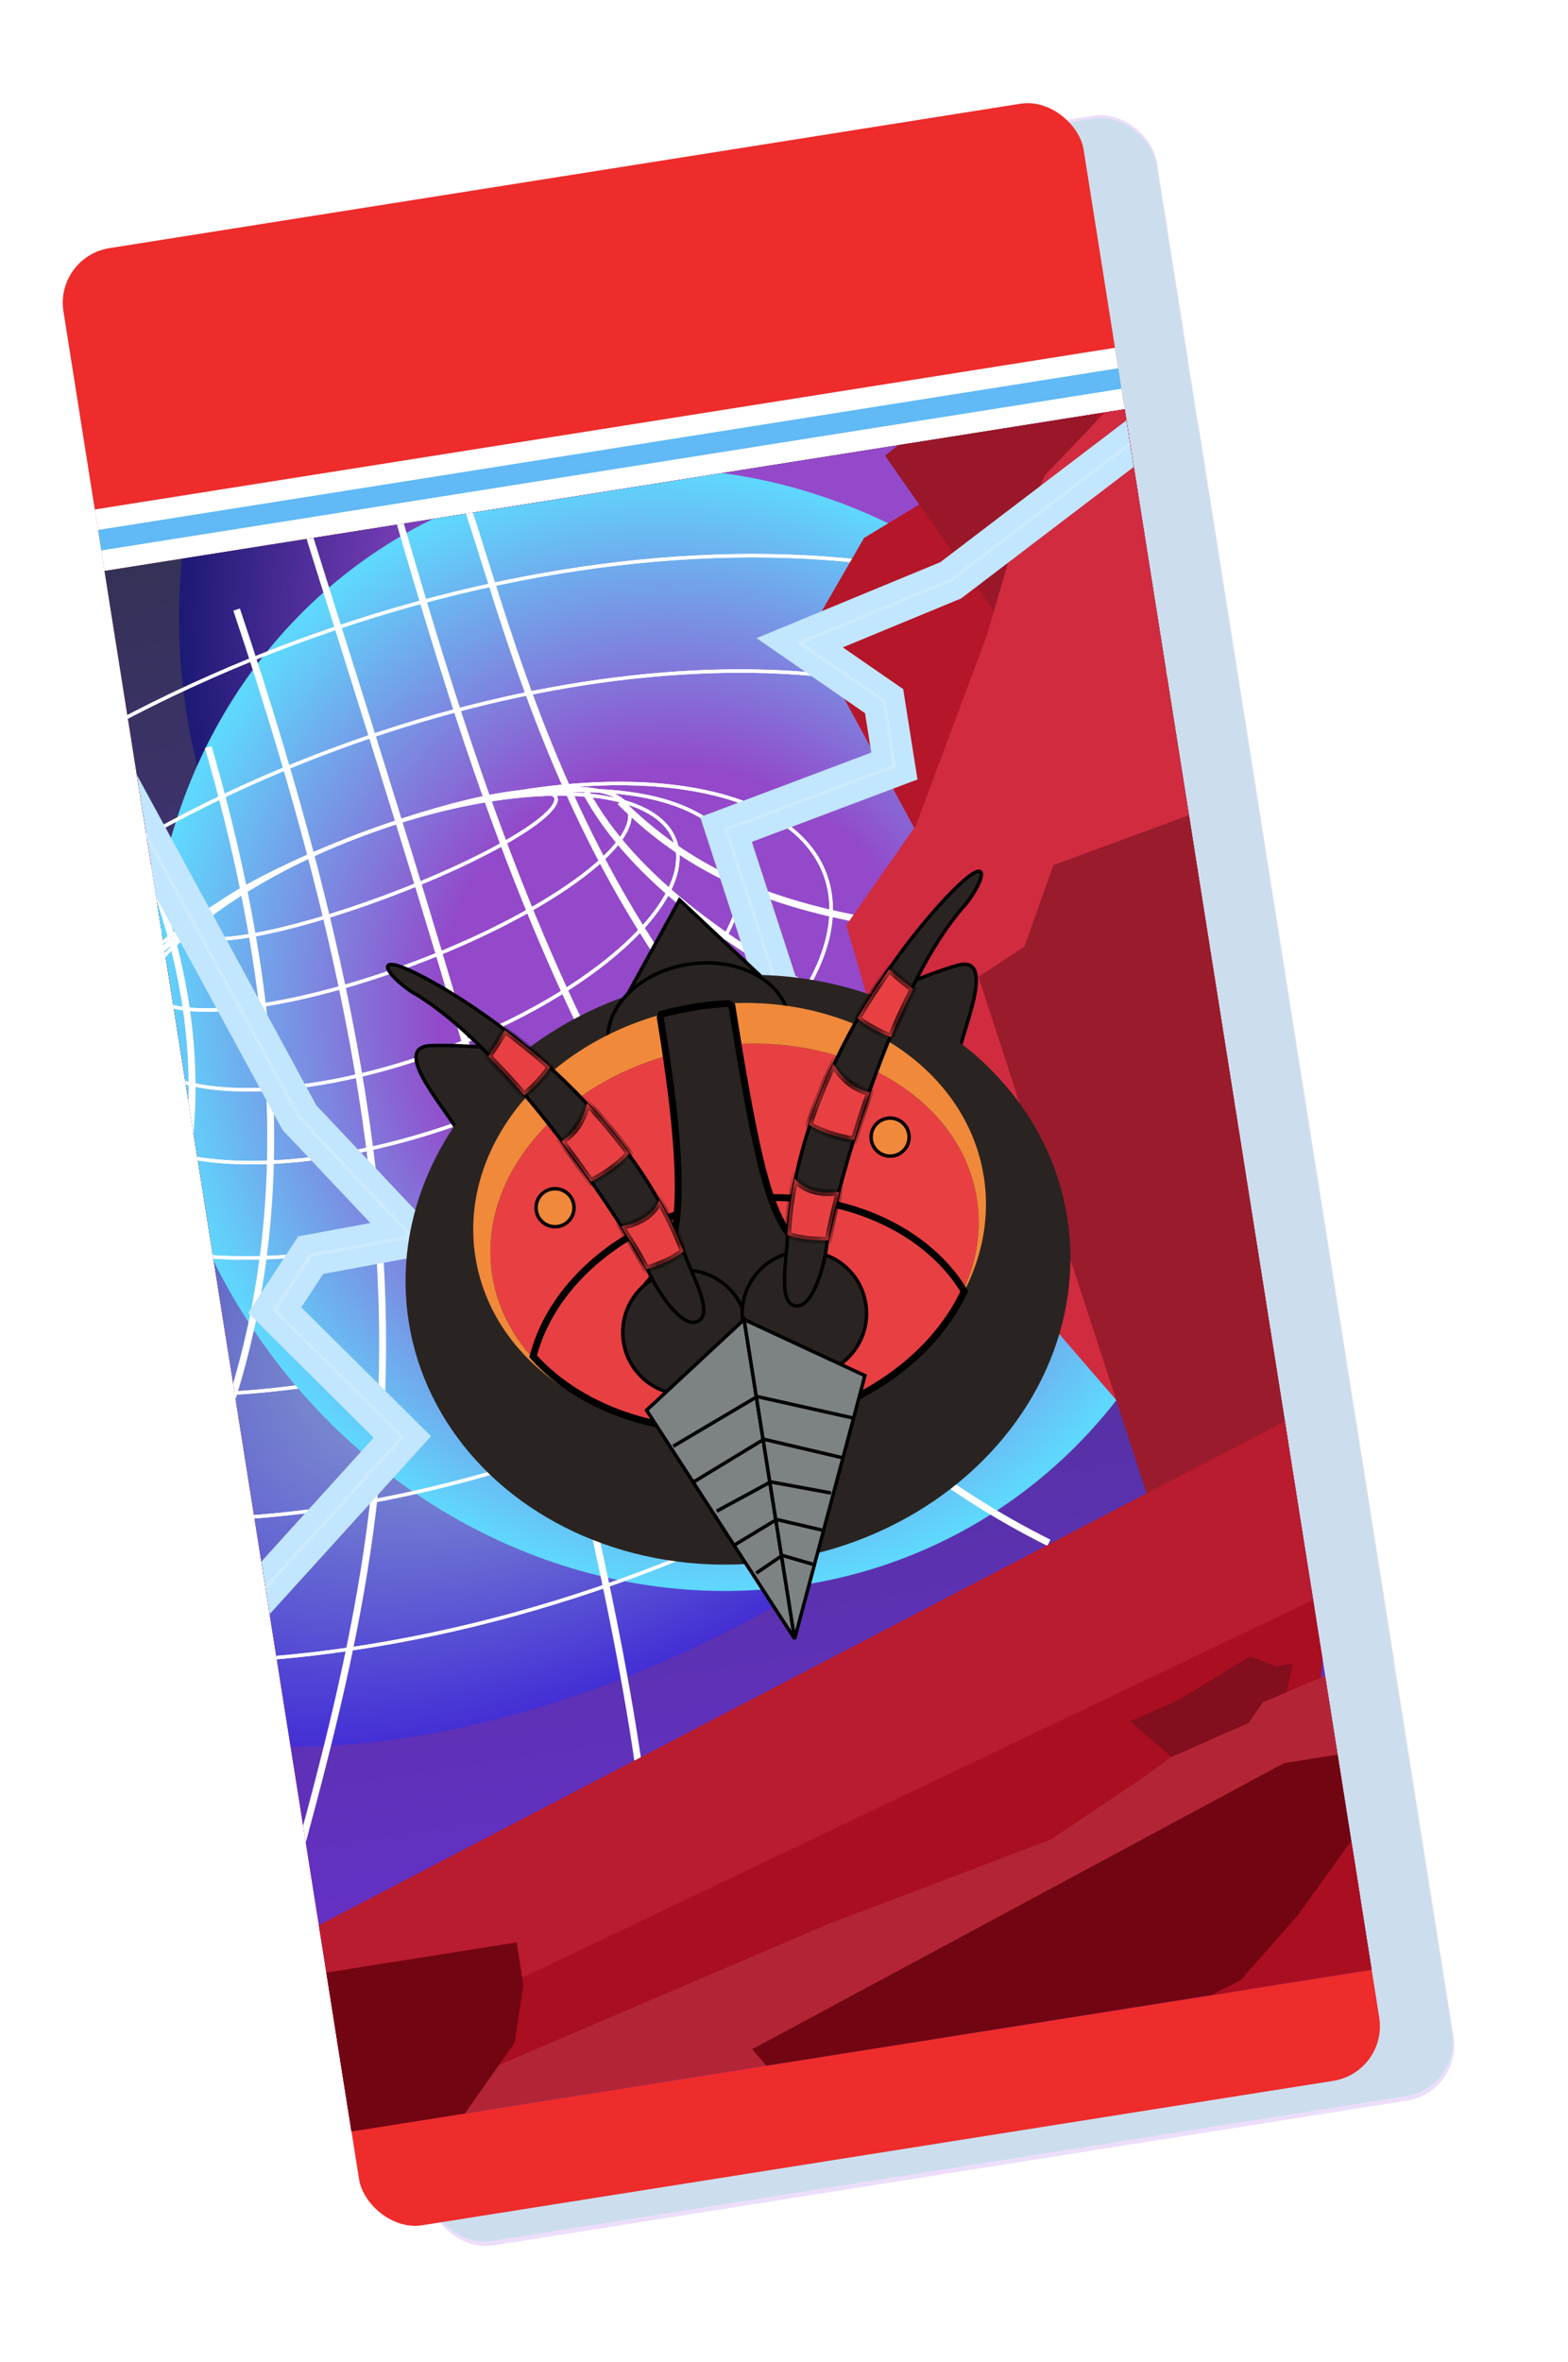 <svg width="99" height="149" viewBox="0 0 99 149" fill="none" xmlns="http://www.w3.org/2000/svg">
<g opacity="0.2" filter="url(#filter0_d_40001101_49759)">
<rect y="22.207" width="65.472" height="126.784" rx="3.504" transform="rotate(-9 0 22.207)" fill="#A158ED"/>
<rect x="2.534" y="38.211" width="65.472" height="3.941" transform="rotate(-9 2.534 38.211)" fill="white"/>
<rect x="2.74" y="39.51" width="65.472" height="1.314" transform="rotate(-9 2.74 39.51)" fill="#61B9F5"/>
<rect x="3.149" y="42.103" width="65.472" height="100.07" transform="rotate(-9 3.149 42.103)" fill="#4D6ECB"/>
<path d="M10.07 85.791L77.837 95.122L81.673 119.345L17.007 129.587L10.07 85.791Z" fill="#65612E"/>
<path d="M37.262 120.173C26.65 119.548 17.27 113.141 13.906 110.016L18.805 140.943L83.471 130.701L80.182 109.938C70.297 113.61 47.874 120.798 37.262 120.173Z" fill="#CDB389"/>
<path d="M35.219 96.797C33.553 95.221 34.431 91.826 34.518 89.689C34.744 87.246 34.08 86.927 33.73 84.717C33.38 82.508 29.62 78.432 26.901 76.456C24.181 74.48 23.323 72.634 24.739 70.853C26.156 69.071 33.74 74.948 36.3 76.808C38.859 78.667 40.313 78.012 42.943 76.746C45.574 75.48 43.463 69.303 43.091 66.955C42.719 64.607 41.977 62.602 44.281 61.954C46.585 61.306 47.874 66.764 49.766 71.56C51.658 76.357 53.709 78.58 55.055 79.924C56.4 81.268 56.066 82.737 55.965 83.885C55.864 85.034 56.49 87.2 56.985 88.537C57.48 89.874 58.069 90.913 58.906 92.621C59.743 94.329 60.411 94.081 61.415 95.055C62.418 96.028 62.041 97.221 61.874 97.955C61.707 98.689 61.192 99.903 60.792 100.957C60.393 102.012 59.812 102.811 59.689 103.822C59.566 104.832 58.338 106.018 57.233 106.193C56.129 106.368 54.951 106.979 53.542 107.91C52.132 108.841 48.722 106.975 48.242 106.626C47.762 106.277 41.232 100.8 39.952 99.87C38.672 98.94 36.884 98.374 35.219 96.797Z" fill="#F29600" stroke="black" stroke-width="0.438"/>
<path d="M44.849 101.768C43.392 101.667 42.213 100.523 39.703 99.369L39.737 99.585L44.958 103.857L47.23 105.604L48.893 107.003L50.919 107.901L53.168 108.099L54.596 107.319L56.241 106.504L58.045 105.997L59.314 104.909L59.774 103.617L59.342 103.685L60.144 102.45L61.832 98.413L62.047 96.273L61.409 95.044L60.407 94.316L59.371 93.372L58.397 91.42L56.978 88.762L56.231 85.444L56.008 84.038L56.047 81.483L55.426 80.362L53.285 78.041L51.274 75.144L49.849 71.047L47.233 65.032L46.1 62.773C44.585 60.907 42.533 62.65 42.725 63.861C42.965 65.375 43.141 65.791 43.079 66.798C43.017 67.806 44.317 71.812 44.505 73.002C44.694 74.191 44.199 75.267 43.869 75.985L43.869 75.985C43.275 77.278 41.57 77.568 41.03 77.654C40.597 77.722 39.209 78.053 38.56 78.156C38.835 78.26 39.435 78.505 39.636 78.65C39.886 78.832 42.727 79.269 44.309 79.462C45.892 79.655 50.075 78.771 51.168 79.374C52.261 79.976 54.488 82.838 54.762 84.569C55.036 86.299 56.449 89.622 56.694 90.47C56.939 91.318 57.612 92.763 58.893 94.556C60.175 96.348 60.032 96.149 59.321 97.259C58.61 98.369 57.688 98.848 56.744 99.884C55.8 100.921 54.587 99.561 53.363 99.533C52.139 99.505 52.026 100.188 51.337 100.741C50.649 101.293 50.188 102.585 49.164 102.415C48.139 102.245 46.306 101.87 44.849 101.768Z" fill="#D7890A"/>
<path d="M35.219 96.797C33.553 95.221 34.431 91.826 34.518 89.689C34.744 87.246 34.08 86.927 33.73 84.717C33.38 82.508 29.62 78.432 26.901 76.456C24.181 74.48 23.323 72.634 24.739 70.853C26.156 69.071 33.74 74.948 36.3 76.808C38.859 78.667 40.313 78.012 42.943 76.746C45.574 75.48 43.463 69.303 43.091 66.955C42.719 64.607 41.977 62.602 44.281 61.954C46.585 61.306 47.874 66.764 49.766 71.56C51.658 76.357 53.709 78.58 55.055 79.924C56.4 81.268 56.066 82.737 55.965 83.885C55.864 85.034 56.49 87.2 56.985 88.537C57.48 89.874 58.069 90.913 58.906 92.621C59.743 94.329 60.411 94.081 61.415 95.055C62.418 96.028 62.041 97.221 61.874 97.955C61.707 98.689 61.192 99.903 60.792 100.957C60.393 102.012 59.812 102.811 59.689 103.822C59.566 104.832 58.338 106.018 57.233 106.193C56.129 106.368 54.951 106.979 53.542 107.91C52.132 108.841 48.722 106.975 48.242 106.626C47.762 106.277 41.232 100.8 39.952 99.87C38.672 98.94 36.884 98.374 35.219 96.797Z" stroke="black" stroke-width="0.438"/>
<path d="M37.709 77.576C38.487 78.019 39.309 78.738 39.861 78.651C40.413 78.563 42.384 79.384 43.504 80.197" stroke="black" stroke-width="0.438"/>
<path d="M47.605 104.321C47.758 105.288 48.383 104.764 48.616 104.444L48.86 103.981C48.596 103.637 48.304 103.248 47.939 102.852C47.727 102.623 47.453 102.379 47.141 102.129C47.245 102.538 47.483 103.548 47.605 104.321Z" fill="white"/>
<path d="M48.935 87.689C49.201 87.883 49.738 88.468 49.75 89.259M48.582 94.398C48.995 93.767 49.787 92.084 49.648 90.407M54.046 89.569C53.934 89.162 53.763 88.142 53.972 87.316M51.078 101.223C51.405 100.605 52.102 99.645 52.793 99.535C53.483 99.426 53.898 99.361 54.356 99.571C54.814 99.782 55.388 99.832 55.94 99.745C56.382 99.675 56.832 99.415 57.001 99.294M52.838 102.501C52.908 102.348 53.131 102.03 53.463 101.978C53.877 101.912 54.335 102.122 54.495 102.239M59.64 99.867L60.803 98.267M39.009 95.632C39.162 96.598 39.287 98.277 40.457 98.516C41.628 98.756 42.18 98.668 43.3 99.482C44.188 100.127 45.942 101.171 47.141 102.129M60.056 102.49C59.497 103.428 58.683 104.548 57.898 104.956C57.113 105.363 56.015 104.688 55.121 104.405C54.227 104.121 53.602 104.645 52.912 104.754C52.221 104.864 51.16 105.315 50.288 105.17C49.726 105.077 49.339 104.603 48.86 103.981M47.141 102.129C47.453 102.379 47.727 102.623 47.939 102.852C48.304 103.248 48.596 103.637 48.86 103.981M47.141 102.129C47.245 102.538 47.483 103.548 47.605 104.321C47.758 105.288 48.383 104.764 48.616 104.444L48.86 103.981" stroke="black" stroke-width="0.438"/>
<path d="M39.435 88.484C39.978 88.634 41.531 89.2 43.398 90.263C45.732 91.592 46.735 92.566 47.848 94.23" stroke="black" stroke-width="0.438"/>
<path d="M39.731 88.58L40.453 93.137C41.275 93.856 45.687 94.007 47.483 93.723C45.062 90.595 41.307 88.991 39.731 88.58Z" fill="white" stroke="black" stroke-width="0.438"/>
<path d="M44.107 93.832C42.955 92.995 42.53 90.731 42.462 89.704C45.027 90.883 46.88 92.874 47.487 93.721C46.597 93.768 44.676 93.855 44.107 93.832Z" fill="#008086" stroke="black" stroke-width="0.438"/>
<circle cx="44.191" cy="91.696" r="0.699" transform="rotate(-9 44.191 91.696)" fill="white"/>
<circle cx="44.714" cy="92.32" r="0.839" transform="rotate(-9 44.714 92.32)" fill="black"/>
<path d="M54.853 89.3C54.813 89.759 55.099 91.148 55.247 91.786C56.16 90.395 56.625 89.161 56.743 88.717L56.014 85.011C55.644 86.249 54.894 88.84 54.853 89.3Z" fill="white" stroke="black" stroke-width="0.438"/>
<path d="M56.248 90.07C56.241 88.599 55.788 87.17 55.563 86.639L54.852 89.3L54.917 89.715L55.267 91.924C55.454 91.611 55.911 90.803 56.248 90.07Z" fill="#008086" stroke="black" stroke-width="0.438"/>
<path d="M55.631 89.742C55.683 90.074 55.222 90.137 54.984 90.128L54.831 89.161C54.887 88.916 55.053 88.418 55.274 88.383C55.55 88.34 55.565 89.328 55.631 89.742Z" fill="black" stroke="black" stroke-width="0.438"/>
<rect y="22.391" width="65.472" height="126.31" rx="3.504" transform="rotate(-9 0 22.391)" fill="#005BA6"/>
</g>
<rect x="3.46" y="16.201" width="65.215" height="126.287" rx="3.49" transform="rotate(-9 3.46 16.201)" fill="#ED2C2B"/>
<rect x="5.984" y="32.143" width="65.215" height="3.926" transform="rotate(-9 5.984 32.143)" fill="white"/>
<rect x="6.189" y="33.435" width="65.215" height="1.309" transform="rotate(-9 6.189 33.435)" fill="#61B9F5"/>
<g clip-path="url(#clip0_40001101_49759)">
<rect x="6.599" y="36.02" width="65.215" height="99.677" transform="rotate(-9 6.599 36.02)" fill="url(#paint0_linear_40001101_49759)"/>
<g filter="url(#filter1_f_40001101_49759)">
<ellipse cx="36.623" cy="79.186" rx="44.231" ry="25.321" transform="rotate(-29.592 36.623 79.186)" fill="url(#paint1_radial_40001101_49759)" fill-opacity="0.6"/>
</g>
<path d="M22.93 52.611C32.262 49.131 41.354 47.721 48.508 48.25C55.671 48.78 60.846 51.249 62.423 55.479C64.001 59.709 61.706 64.963 56.639 70.055C51.579 75.138 43.783 80.026 34.451 83.506C25.119 86.986 16.027 88.397 8.874 87.867C1.71 87.338 -3.465 84.868 -5.042 80.638C-6.619 76.409 -4.325 71.154 0.742 66.063C5.802 60.979 13.598 56.092 22.93 52.611Z" stroke="white" stroke-width="0.218"/>
<path d="M22.93 52.611C32.262 49.131 41.354 47.721 48.508 48.25C55.671 48.78 60.846 51.249 62.423 55.479C64.001 59.709 61.706 64.963 56.639 70.055C51.579 75.138 43.783 80.026 34.451 83.506C25.119 86.986 16.027 88.397 8.874 87.867C1.71 87.338 -3.465 84.868 -5.042 80.638C-6.619 76.409 -4.325 71.154 0.742 66.063C5.802 60.979 13.598 56.092 22.93 52.611Z" stroke="white" stroke-width="0.218"/>
<g filter="url(#filter2_f_40001101_49759)">
<ellipse cx="44.669" cy="38.56" rx="33.35" ry="36.05" transform="rotate(4.186 44.669 38.56)" fill="url(#paint2_radial_40001101_49759)"/>
</g>
<g filter="url(#filter3_f_40001101_49759)">
<ellipse cx="43.482" cy="64.961" rx="33.35" ry="36.05" transform="rotate(-29.592 43.482 64.961)" fill="url(#paint3_radial_40001101_49759)"/>
</g>
<path d="M22.93 52.612C29.785 50.056 36.481 49.072 41.763 49.543C47.055 50.015 50.888 51.941 52.09 55.162C53.29 58.383 51.654 62.348 47.964 66.17C44.28 69.985 38.575 73.626 31.72 76.183C24.865 78.739 18.168 79.723 12.885 79.251C7.594 78.779 3.761 76.853 2.56 73.633C1.359 70.412 2.994 66.446 6.685 62.625C10.369 58.809 16.075 55.169 22.93 52.612Z" stroke="white" stroke-width="0.218"/>
<path d="M22.93 52.612C29.785 50.056 36.481 49.072 41.763 49.543C47.055 50.015 50.888 51.941 52.09 55.162C53.29 58.383 51.654 62.348 47.964 66.17C44.28 69.985 38.575 73.626 31.72 76.183C24.865 78.739 18.168 79.723 12.885 79.251C7.594 78.779 3.761 76.853 2.56 73.633C1.359 70.412 2.994 66.446 6.685 62.625C10.369 58.809 16.075 55.169 22.93 52.612Z" stroke="white" stroke-width="0.218"/>
<path d="M22.929 52.612C28.536 50.521 33.986 49.647 38.263 49.919C40.401 50.056 42.242 50.478 43.661 51.175C45.079 51.871 46.07 52.838 46.526 54.062C46.982 55.285 46.867 56.665 46.251 58.12C45.635 59.575 44.52 61.1 42.993 62.603C39.939 65.61 35.247 68.517 29.641 70.608C24.034 72.699 18.583 73.574 14.306 73.301C12.168 73.164 10.328 72.742 8.909 72.045C7.491 71.349 6.5 70.382 6.044 69.158C5.588 67.935 5.704 66.555 6.319 65.1C6.935 63.645 8.049 62.12 9.576 60.617C12.63 57.61 17.323 54.703 22.929 52.612Z" stroke="white" stroke-width="0.218"/>
<path d="M22.929 52.612C28.536 50.521 33.986 49.647 38.263 49.919C40.401 50.056 42.242 50.478 43.661 51.175C45.079 51.871 46.07 52.838 46.526 54.062C46.982 55.285 46.867 56.665 46.251 58.12C45.635 59.575 44.52 61.1 42.993 62.603C39.939 65.61 35.247 68.517 29.641 70.608C24.034 72.699 18.583 73.574 14.306 73.301C12.168 73.164 10.328 72.742 8.909 72.045C7.491 71.349 6.5 70.382 6.044 69.158C5.588 67.935 5.704 66.555 6.319 65.1C6.935 63.645 8.049 62.12 9.576 60.617C12.63 57.61 17.323 54.703 22.929 52.612Z" stroke="white" stroke-width="0.218"/>
<path d="M22.93 52.612C27.682 50.84 32.268 50.009 35.839 50.096C37.624 50.139 39.15 50.412 40.314 50.906C41.478 51.4 42.271 52.111 42.613 53.029C42.955 53.946 42.821 55.003 42.265 56.138C41.709 57.274 40.734 58.479 39.413 59.681C36.772 62.084 32.761 64.459 28.009 66.231C23.256 68.004 18.67 68.835 15.1 68.748C13.314 68.705 11.788 68.432 10.624 67.938C9.461 67.444 8.668 66.732 8.326 65.815C7.984 64.898 8.117 63.841 8.673 62.706C9.229 61.57 10.204 60.364 11.525 59.163C14.167 56.76 18.177 54.385 22.93 52.612Z" stroke="white" stroke-width="0.218"/>
<path d="M22.93 52.612C27.682 50.84 32.268 50.009 35.839 50.096C37.624 50.139 39.15 50.412 40.314 50.906C41.478 51.4 42.271 52.111 42.613 53.029C42.955 53.946 42.821 55.003 42.265 56.138C41.709 57.274 40.734 58.479 39.413 59.681C36.772 62.084 32.761 64.459 28.009 66.231C23.256 68.004 18.67 68.835 15.1 68.748C13.314 68.705 11.788 68.432 10.624 67.938C9.461 67.444 8.668 66.732 8.326 65.815C7.984 64.898 8.117 63.841 8.673 62.706C9.229 61.57 10.204 60.364 11.525 59.163C14.167 56.76 18.177 54.385 22.93 52.612Z" stroke="white" stroke-width="0.218"/>
<path d="M22.929 52.612C27.158 51.035 31.158 50.08 34.206 49.808C35.73 49.673 37.01 49.709 37.959 49.92C38.913 50.133 39.5 50.515 39.697 51.044C39.894 51.572 39.7 52.245 39.118 53.03C38.54 53.811 37.596 54.677 36.355 55.573C33.874 57.364 30.225 59.261 25.997 60.838C21.768 62.414 17.768 63.37 14.721 63.641C13.196 63.776 11.916 63.74 10.967 63.528C10.014 63.316 9.426 62.934 9.229 62.406C9.032 61.877 9.226 61.204 9.808 60.418C10.386 59.637 11.33 58.772 12.571 57.876C15.052 56.086 18.701 54.189 22.929 52.612Z" stroke="white" stroke-width="0.218"/>
<path d="M22.929 52.612C27.158 51.035 31.158 50.08 34.206 49.808C35.73 49.673 37.01 49.709 37.959 49.92C38.913 50.133 39.5 50.515 39.697 51.044C39.894 51.572 39.7 52.245 39.118 53.03C38.54 53.811 37.596 54.677 36.355 55.573C33.874 57.364 30.225 59.261 25.997 60.838C21.768 62.414 17.768 63.37 14.721 63.641C13.196 63.776 11.916 63.74 10.967 63.528C10.014 63.316 9.426 62.934 9.229 62.406C9.032 61.877 9.226 61.204 9.808 60.418C10.386 59.637 11.33 58.772 12.571 57.876C15.052 56.086 18.701 54.189 22.929 52.612Z" stroke="white" stroke-width="0.218"/>
<path d="M22.93 52.612C26.111 51.426 29.074 50.585 31.293 50.184C32.403 49.983 33.321 49.893 33.985 49.923C34.318 49.938 34.581 49.983 34.769 50.054C34.958 50.127 35.058 50.219 35.096 50.321C35.133 50.422 35.119 50.558 35.023 50.736C34.928 50.914 34.759 51.12 34.517 51.349C34.035 51.807 33.282 52.34 32.311 52.915C30.371 54.064 27.581 55.369 24.401 56.555C21.22 57.741 18.256 58.582 16.038 58.984C14.928 59.185 14.009 59.275 13.345 59.245C13.012 59.23 12.75 59.184 12.562 59.113C12.373 59.041 12.273 58.947 12.235 58.846C12.197 58.744 12.212 58.609 12.308 58.431C12.403 58.253 12.571 58.047 12.813 57.818C13.295 57.361 14.049 56.828 15.019 56.252C16.959 55.103 19.75 53.798 22.93 52.612Z" stroke="white" stroke-width="0.218"/>
<path d="M22.93 52.612C26.111 51.426 29.074 50.585 31.293 50.184C32.403 49.983 33.321 49.893 33.985 49.923C34.318 49.938 34.581 49.983 34.769 50.054C34.958 50.127 35.058 50.219 35.096 50.321C35.133 50.422 35.119 50.558 35.023 50.736C34.928 50.914 34.759 51.12 34.517 51.349C34.035 51.807 33.282 52.34 32.311 52.915C30.371 54.064 27.581 55.369 24.401 56.555C21.22 57.741 18.256 58.582 16.038 58.984C14.928 59.185 14.009 59.275 13.345 59.245C13.012 59.23 12.75 59.184 12.562 59.113C12.373 59.041 12.273 58.947 12.235 58.846C12.197 58.744 12.212 58.609 12.308 58.431C12.403 58.253 12.571 58.047 12.813 57.818C13.295 57.361 14.049 56.828 15.019 56.252C16.959 55.103 19.75 53.798 22.93 52.612Z" stroke="white" stroke-width="0.218"/>
<path d="M20.959 47.328C32.504 43.022 43.862 41.572 52.892 42.704C61.928 43.837 68.6 47.548 70.832 53.532C73.064 59.517 70.451 66.692 64.363 73.464C58.279 80.232 48.745 86.574 37.2 90.879C25.656 95.185 14.297 96.634 5.267 95.503C-3.769 94.37 -10.442 90.658 -12.673 84.674C-14.905 78.689 -12.292 71.515 -6.204 64.743C-0.12 57.975 9.414 51.633 20.959 47.328Z" stroke="white" stroke-width="0.218"/>
<path d="M20.959 47.328C32.504 43.022 43.862 41.572 52.892 42.704C61.928 43.837 68.6 47.548 70.832 53.532C73.064 59.517 70.451 66.692 64.363 73.464C58.279 80.232 48.745 86.574 37.2 90.879C25.656 95.185 14.297 96.634 5.267 95.503C-3.769 94.37 -10.442 90.658 -12.673 84.674C-14.905 78.689 -12.292 71.515 -6.204 64.743C-0.12 57.975 9.414 51.633 20.959 47.328Z" stroke="white" stroke-width="0.218"/>
<path d="M18.454 40.608C32.447 35.389 46.339 33.959 57.485 35.861C68.633 37.763 77.011 42.994 80.025 51.074C83.038 59.154 80.13 68.593 72.949 77.33C65.771 86.065 54.335 94.082 40.341 99.3C26.348 104.519 12.455 105.948 1.31 104.046C-9.839 102.144 -18.216 96.914 -21.23 88.834C-24.243 80.754 -21.336 71.315 -14.155 62.577C-6.976 53.842 4.46 45.827 18.454 40.608Z" stroke="white" stroke-width="0.218"/>
<path d="M18.454 40.608C32.447 35.389 46.339 33.959 57.485 35.861C68.633 37.763 77.011 42.994 80.025 51.074C83.038 59.154 80.13 68.593 72.949 77.33C65.771 86.065 54.335 94.082 40.341 99.3C26.348 104.519 12.455 105.948 1.31 104.046C-9.839 102.144 -18.216 96.914 -21.23 88.834C-24.243 80.754 -21.336 71.315 -14.155 62.577C-6.976 53.842 4.46 45.827 18.454 40.608Z" stroke="white" stroke-width="0.218"/>
<path d="M-9.048 106.781C2.271 93.982 19.465 78.326 8.743 53.196" stroke="white" stroke-width="0.436"/>
<path d="M-0.777 117.302C9.02 99.24 24.386 85.938 13.149 47.131" stroke="white" stroke-width="0.436"/>
<path d="M14.695 132.463C22.768 100.917 31.062 86.395 14.939 38.457" stroke="white" stroke-width="0.436"/>
<path d="M18.205 29.547C23.08 45.56 37.611 88.66 40.689 114.175" stroke="white" stroke-width="0.436"/>
<path d="M24.564 30.602C30.932 52.569 40.081 84.277 66.226 97.333" stroke="white" stroke-width="0.436"/>
<path d="M29.163 30.975C33.422 43.095 38.819 71.958 73.165 84.679" stroke="white" stroke-width="0.436"/>
<path d="M-16.44 100.933C-0.1 85.963 10.859 76.11 7.596 62.456" stroke="white" stroke-width="0.436"/>
<path d="M-23.049 92.213C-0.188 77.586 4.939 73.472 6.906 65.043" stroke="white" stroke-width="0.436"/>
<path d="M-24.848 82.593C-2.239 74.196 0.134 73.545 6.827 63.68" stroke="white" stroke-width="0.436"/>
<path d="M-26.214 77.442C-1.295 67.992 1.552 66.853 5.817 64.252" stroke="white" stroke-width="0.436"/>
<path d="M82.796 76C62.574 68.196 42.84 60.866 36.985 49.961" stroke="white" stroke-width="0.436"/>
<path d="M87.572 60.108C58.289 59.38 47.636 59.004 39.148 50.58" stroke="white" stroke-width="0.436"/>
<path d="M54.55 33.942L77.167 20.257L59.904 56.262L52.48 42.553L53.405 40.319L51.855 38.611L54.55 33.942Z" fill="#B6162A"/>
<path d="M55.883 28.748L73.208 14.824L64.326 40.813L55.883 28.748Z" fill="#991728"/>
<path d="M65.979 29.977L73.721 21.881L88.023 85.82L76.875 94.522L72.575 90.758L57.894 73.754L53.435 58.364L57.828 52.079L62.321 40.052L63.761 35.11L65.979 29.977Z" fill="#D12B40"/>
<path d="M65.68 108.89L83.887 99.675L83.131 109.359L58.808 121.629L21.152 136.888L14.057 131.209L27.448 125.182L65.68 108.89Z" fill="#AA0E21"/>
<path d="M66.512 54.576L77.05 50.699L83.243 89.799L73.165 96.584L61.776 61.62L64.677 59.725L66.512 54.576Z" fill="#9A1B2C"/>
<path d="M15.955 123.634L83.331 88.516L87.448 98.774L19.448 131.23L15.955 123.634Z" fill="#B91B2F"/>
<path d="M81.01 107.876L75.181 111.897L71.359 108.597L74.443 107.233L78.927 104.502L80.573 105.117L81.624 104.95L81.01 107.876Z" fill="#830E1D"/>
<path d="M52.303 121.38L17.043 136.461L20.037 142.183L33.387 137.172L51.799 130.956L61.84 128.019L68.696 124.104L72.538 118.175L86.61 111.771L86.977 104.304L79.723 107.406L78.849 108.69L73.877 110.891L72.248 112.092L66.344 116.058L52.303 121.38Z" fill="#B32536"/>
<path d="M86.407 119.413L85.012 110.609L81.07 111.234L47.493 129.281L51.296 133.73L67.346 134.286L86.407 119.413Z" fill="#720512"/>
<path d="M39.346 131.852L24.802 139.947L92.914 132.863L86.169 114.939L81.977 120.789L78.324 124.937L67.53 130.351L63.111 131.792L57.921 132.614L52.384 131.672L45.522 130.873L39.346 131.852Z" fill="#AA0E21"/>
<path d="M32.481 128.897L20.987 145.198L17.771 124.896L27.758 123.315L32.62 122.545L33.047 125.238L32.481 128.897Z" fill="#720512"/>
<g filter="url(#filter4_f_40001101_49759)">
<path d="M93.723 10.959L60.024 36.612L50.49 40.551L55.821 44.234L56.469 48.327L45.84 52.329L50.354 66.189" stroke="#C1E6FE" stroke-width="2.617"/>
</g>
<g filter="url(#filter5_f_40001101_49759)">
<path d="M93.723 10.959L60.024 36.612L50.49 40.551L55.821 44.234L56.469 48.327L45.84 52.329L50.354 66.189" stroke="white" stroke-opacity="0.2" stroke-width="0.218"/>
</g>
<g filter="url(#filter6_f_40001101_49759)">
<path d="M-1.322 33.3L18.905 70.51L25.988 78.01L19.616 79.185L17.347 82.653L25.402 90.659L15.605 101.452" stroke="#C1E6FE" stroke-width="2.617"/>
</g>
<g filter="url(#filter7_f_40001101_49759)">
<path d="M-1.322 33.3L18.905 70.51L25.988 78.01L19.616 79.185L17.347 82.653L25.402 90.659L15.605 101.452" stroke="white" stroke-opacity="0.2" stroke-width="0.218"/>
</g>
<path d="M60.448 60.906C63.09 60.157 60.518 65.533 60.49 66.752L54.116 63.455C55.346 62.855 58.335 61.506 60.448 60.906Z" fill="#292421" stroke="black" stroke-width="0.218"/>
<path d="M27.207 65.966C24.463 66.07 28.57 70.388 28.973 71.539L34.017 66.433C32.662 66.243 29.402 65.884 27.207 65.966Z" fill="#292421" stroke="black" stroke-width="0.218"/>
<path d="M43.007 56.868L48.843 62.348L49.006 62.5L48.982 62.504C47.852 61.244 45.781 60.58 43.562 60.932C41.344 61.283 39.58 62.555 38.895 64.101L38.871 64.105L38.979 63.91L42.836 56.895L42.904 56.772L43.007 56.868Z" fill="#292421"/>
<path d="M43.007 56.868L43.081 56.789L43.081 56.788L43.007 56.868ZM48.843 62.348L48.769 62.427L48.769 62.427L48.843 62.348ZM49.006 62.5L49.023 62.608L49.243 62.573L49.08 62.42L49.006 62.5ZM48.982 62.504L48.9 62.577L48.94 62.621L48.999 62.611L48.982 62.504ZM43.562 60.932L43.545 60.824L43.545 60.824L43.562 60.932ZM38.895 64.101L38.913 64.209L38.971 64.2L38.995 64.145L38.895 64.101ZM38.871 64.105L38.776 64.052L38.668 64.248L38.888 64.213L38.871 64.105ZM38.979 63.91L39.074 63.963L39.074 63.963L38.979 63.91ZM42.836 56.895L42.932 56.948L42.932 56.947L42.836 56.895ZM42.904 56.772L42.978 56.692L42.875 56.596L42.808 56.719L42.904 56.772ZM43.007 56.868L42.932 56.948L48.769 62.427L48.843 62.348L48.918 62.268L43.081 56.789L43.007 56.868ZM48.843 62.348L48.769 62.427L48.931 62.58L49.006 62.5L49.08 62.42L48.918 62.268L48.843 62.348ZM49.006 62.5L48.989 62.392L48.965 62.396L48.982 62.504L48.999 62.611L49.023 62.608L49.006 62.5ZM48.982 62.504L49.063 62.431C47.904 61.138 45.792 60.468 43.545 60.824L43.562 60.932L43.58 61.039C45.771 60.693 47.801 61.351 48.9 62.577L48.982 62.504ZM43.562 60.932L43.545 60.824C41.299 61.18 39.499 62.469 38.796 64.057L38.895 64.101L38.995 64.145C39.662 62.64 41.389 61.387 43.58 61.039L43.562 60.932ZM38.895 64.101L38.878 63.994L38.854 63.997L38.871 64.105L38.888 64.213L38.913 64.209L38.895 64.101ZM38.871 64.105L38.967 64.158L39.074 63.963L38.979 63.91L38.883 63.857L38.776 64.052L38.871 64.105ZM38.979 63.91L39.074 63.963L42.932 56.948L42.836 56.895L42.741 56.843L38.883 63.858L38.979 63.91ZM42.836 56.895L42.932 56.947L42.999 56.824L42.904 56.772L42.808 56.719L42.74 56.843L42.836 56.895ZM42.904 56.772L42.829 56.852L42.932 56.948L43.007 56.868L43.081 56.788L42.978 56.692L42.904 56.772Z" fill="black"/>
<ellipse cx="46.595" cy="80.105" rx="21.048" ry="18.54" transform="rotate(-9 46.595 80.105)" fill="#292421"/>
<path d="M43.434 60.841C45.001 60.593 46.5 60.844 47.657 61.455C48.814 62.067 49.635 63.044 49.825 64.245C50.015 65.447 49.536 66.629 48.625 67.569C47.714 68.508 46.366 69.21 44.798 69.458C43.231 69.706 41.732 69.455 40.575 68.844C39.418 68.232 38.597 67.255 38.407 66.054C38.217 64.852 38.696 63.669 39.607 62.73C40.518 61.791 41.866 61.089 43.434 60.841Z" fill="#292421" stroke="black" stroke-width="0.218"/>
<ellipse cx="46.378" cy="78.041" rx="15.486" ry="12.105" transform="rotate(-9 46.378 78.041)" fill="#E84042"/>
<path d="M59.768 83.252C61.36 80.955 62.098 78.3 61.673 75.618C60.627 69.016 52.932 64.747 44.484 66.085C36.037 67.422 30.037 73.86 31.082 80.464C32.126 87.052 39.788 91.315 48.213 90.006C48.196 90.008 48.18 90.012 48.164 90.014C39.3 91.418 31.175 86.625 30.016 79.308C28.858 71.99 35.103 64.921 43.967 63.517C52.831 62.113 60.955 66.907 62.114 74.224C62.623 77.433 61.706 80.594 59.768 83.252Z" fill="#F0893A"/>
<circle cx="56.2" cy="71.738" r="1.2" transform="rotate(-9 56.2 71.738)" fill="#F0893A" stroke="black" stroke-width="0.218"/>
<circle cx="35.044" cy="76.193" r="1.2" transform="rotate(-9 35.044 76.193)" fill="#F0893A" stroke="black" stroke-width="0.218"/>
<mask id="path-74-outside-1_40001101_49759" maskUnits="userSpaceOnUse" x="31.304" y="72.56" width="31.146" height="20.34" fill="black">
<rect fill="white" x="31.304" y="72.56" width="31.146" height="20.34"/>
<path d="M46.003 75.781C52.381 74.771 58.306 77.206 60.882 81.461C58.919 85.659 54.233 89.052 48.363 89.982C42.391 90.928 36.795 89.071 33.658 85.569C34.885 80.818 39.718 76.776 46.003 75.781Z"/>
</mask>
<path d="M46.003 75.781C52.381 74.771 58.306 77.206 60.882 81.461C58.919 85.659 54.233 89.052 48.363 89.982C42.391 90.928 36.795 89.071 33.658 85.569C34.885 80.818 39.718 76.776 46.003 75.781Z" fill="#E84042"/>
<path d="M46.003 75.781L45.969 75.566L46.003 75.781ZM60.882 81.461L61.08 81.553L61.129 81.447L61.069 81.348L60.882 81.461ZM48.363 89.982L48.397 90.198L48.397 90.198L48.363 89.982ZM33.658 85.569L33.447 85.514L33.418 85.627L33.496 85.714L33.658 85.569ZM46.003 75.781L46.037 75.996C52.35 74.996 58.176 77.413 60.696 81.574L60.882 81.461L61.069 81.348C58.436 77 52.412 74.545 45.969 75.566L46.003 75.781ZM60.882 81.461L60.685 81.368C58.757 85.49 54.14 88.846 48.329 89.767L48.363 89.982L48.397 90.198C54.325 89.258 59.08 85.829 61.08 81.553L60.882 81.461ZM48.363 89.982L48.329 89.767C42.416 90.703 36.899 88.861 33.821 85.423L33.658 85.569L33.496 85.714C36.691 89.282 42.366 91.153 48.397 90.198L48.363 89.982ZM33.658 85.569L33.87 85.623C35.069 80.976 39.816 76.982 46.037 75.996L46.003 75.781L45.969 75.566C39.619 76.571 34.7 80.66 33.447 85.514L33.658 85.569Z" fill="black" mask="url(#path-74-outside-1_40001101_49759)"/>
<mask id="path-76-outside-2_40001101_49759" maskUnits="userSpaceOnUse" x="36.038" y="61.258" width="19.557" height="26.207" fill="black">
<rect fill="white" x="36.038" y="61.258" width="19.557" height="26.207"/>
<path d="M43.901 63.528C44.602 63.416 45.299 63.344 45.989 63.309L46.164 63.417L46.206 63.444L46.214 63.493C46.824 67.343 47.32 70.174 47.789 72.296C48.258 74.418 48.698 75.826 49.192 76.832C50.173 78.833 51.364 79.256 53.519 80.582L53.652 80.662L53.53 80.76L47.25 85.729L47.197 85.771L47.136 85.742L40.099 82.44L40.001 82.394L40.046 82.297C40.401 81.508 40.864 81.029 41.296 80.508C41.728 79.989 42.144 79.413 42.432 78.413C43.012 76.4 43.083 72.658 41.69 64.21L41.686 64.186L41.693 64.161C41.71 64.103 41.728 64.047 41.746 63.992C42.444 63.8 43.163 63.644 43.901 63.528Z"/>
</mask>
<path d="M43.901 63.528C44.602 63.416 45.299 63.344 45.989 63.309L46.164 63.417L46.206 63.444L46.214 63.493C46.824 67.343 47.32 70.174 47.789 72.296C48.258 74.418 48.698 75.826 49.192 76.832C50.173 78.833 51.364 79.256 53.519 80.582L53.652 80.662L53.53 80.76L47.25 85.729L47.197 85.771L47.136 85.742L40.099 82.44L40.001 82.394L40.046 82.297C40.401 81.508 40.864 81.029 41.296 80.508C41.728 79.989 42.144 79.413 42.432 78.413C43.012 76.4 43.083 72.658 41.69 64.21L41.686 64.186L41.693 64.161C41.71 64.103 41.728 64.047 41.746 63.992C42.444 63.8 43.163 63.644 43.901 63.528Z" fill="#292421"/>
<path d="M43.901 63.528L43.867 63.312L43.867 63.312L43.901 63.528ZM45.989 63.309L46.104 63.123L46.046 63.087L45.978 63.091L45.989 63.309ZM46.164 63.417L46.282 63.234L46.279 63.232L46.164 63.417ZM46.206 63.444L46.421 63.41L46.406 63.314L46.324 63.261L46.206 63.444ZM46.214 63.493L45.998 63.528L45.998 63.528L46.214 63.493ZM47.789 72.296L47.576 72.343L47.576 72.343L47.789 72.296ZM49.192 76.832L48.996 76.928L48.996 76.928L49.192 76.832ZM53.519 80.582L53.405 80.767L53.406 80.768L53.519 80.582ZM53.652 80.662L53.788 80.833L54.033 80.638L53.765 80.476L53.652 80.662ZM53.53 80.76L53.666 80.931L53.666 80.93L53.53 80.76ZM47.25 85.729L47.115 85.558L47.114 85.559L47.25 85.729ZM47.197 85.771L47.104 85.968L47.227 86.026L47.333 85.942L47.197 85.771ZM47.136 85.742L47.23 85.545L47.229 85.545L47.136 85.742ZM40.099 82.44L40.005 82.637L40.006 82.638L40.099 82.44ZM40.001 82.394L39.803 82.303L39.712 82.499L39.908 82.591L40.001 82.394ZM40.046 82.297L40.244 82.389L40.245 82.386L40.046 82.297ZM41.296 80.508L41.464 80.648L41.464 80.648L41.296 80.508ZM42.432 78.413L42.641 78.474L42.642 78.474L42.432 78.413ZM41.69 64.21L41.475 64.244L41.475 64.245L41.69 64.21ZM41.686 64.186L41.476 64.127L41.463 64.173L41.471 64.22L41.686 64.186ZM41.693 64.161L41.484 64.099L41.483 64.102L41.693 64.161ZM41.746 63.992L41.688 63.782L41.573 63.814L41.537 63.928L41.746 63.992ZM43.901 63.528L43.935 63.743C44.629 63.633 45.318 63.561 46 63.526L45.989 63.309L45.978 63.091C45.281 63.127 44.576 63.2 43.867 63.312L43.901 63.528ZM45.989 63.309L45.874 63.494L46.049 63.603L46.164 63.417L46.279 63.232L46.104 63.123L45.989 63.309ZM46.164 63.417L46.046 63.601L46.088 63.628L46.206 63.444L46.324 63.261L46.282 63.234L46.164 63.417ZM46.206 63.444L45.991 63.478L45.998 63.528L46.214 63.493L46.429 63.459L46.421 63.41L46.206 63.444ZM46.214 63.493L45.998 63.528C46.608 67.378 47.106 70.214 47.576 72.343L47.789 72.296L48.002 72.249C47.535 70.134 47.039 67.309 46.429 63.459L46.214 63.493ZM47.789 72.296L47.576 72.343C48.046 74.471 48.491 75.899 48.996 76.928L49.192 76.832L49.388 76.736C48.906 75.754 48.47 74.366 48.002 72.249L47.789 72.296ZM49.192 76.832L48.996 76.928C50.012 79 51.278 79.459 53.405 80.767L53.519 80.582L53.633 80.396C51.451 79.053 50.334 78.666 49.387 76.736L49.192 76.832ZM53.519 80.582L53.406 80.768L53.539 80.849L53.652 80.662L53.765 80.476L53.632 80.395L53.519 80.582ZM53.652 80.662L53.516 80.492L53.394 80.589L53.53 80.76L53.666 80.93L53.788 80.833L53.652 80.662ZM53.53 80.76L53.395 80.589L47.115 85.558L47.25 85.729L47.385 85.9L53.666 80.931L53.53 80.76ZM47.25 85.729L47.114 85.559L47.061 85.6L47.197 85.771L47.333 85.942L47.386 85.9L47.25 85.729ZM47.197 85.771L47.291 85.574L47.23 85.545L47.136 85.742L47.043 85.939L47.104 85.968L47.197 85.771ZM47.136 85.742L47.229 85.545L40.191 82.243L40.099 82.44L40.006 82.638L47.044 85.94L47.136 85.742ZM40.099 82.44L40.192 82.243L40.094 82.197L40.001 82.394L39.908 82.591L40.005 82.637L40.099 82.44ZM40.001 82.394L40.199 82.486L40.244 82.389L40.046 82.297L39.848 82.206L39.803 82.303L40.001 82.394ZM40.046 82.297L40.245 82.386C40.584 81.631 41.022 81.18 41.464 80.648L41.296 80.508L41.129 80.369C40.706 80.878 40.217 81.384 39.847 82.208L40.046 82.297ZM41.296 80.508L41.464 80.648C41.907 80.115 42.342 79.513 42.641 78.474L42.432 78.413L42.222 78.353C41.945 79.314 41.55 79.863 41.129 80.369L41.296 80.508ZM42.432 78.413L42.642 78.474C43.237 76.408 43.298 72.62 41.905 64.174L41.69 64.21L41.475 64.245C42.868 72.695 42.787 76.393 42.222 78.353L42.432 78.413ZM41.69 64.21L41.906 64.176L41.902 64.152L41.686 64.186L41.471 64.22L41.475 64.244L41.69 64.21ZM41.686 64.186L41.896 64.245L41.903 64.22L41.693 64.161L41.483 64.102L41.476 64.127L41.686 64.186ZM41.693 64.161L41.902 64.224C41.919 64.168 41.936 64.115 41.954 64.058L41.746 63.992L41.537 63.928C41.521 63.98 41.502 64.039 41.484 64.099L41.693 64.161ZM41.746 63.992L41.803 64.203C42.494 64.013 43.205 63.859 43.935 63.743L43.901 63.528L43.867 63.312C43.121 63.43 42.394 63.588 41.688 63.782L41.746 63.992Z" fill="black" mask="url(#path-76-outside-2_40001101_49759)"/>
<circle cx="43.246" cy="84.058" r="3.926" transform="rotate(-9 43.246 84.058)" fill="#292421" stroke="black" stroke-width="0.218"/>
<circle cx="50.786" cy="82.864" r="3.926" transform="rotate(-9 50.786 82.864)" fill="#292421" stroke="black" stroke-width="0.218"/>
<path d="M50.172 103.388L46.981 83.246L40.822 88.97L50.172 103.388Z" fill="#7D8283" stroke="black" stroke-width="0.218"/>
<path d="M50.172 103.389L46.981 83.246L54.609 86.786L50.172 103.389Z" fill="#7D8283" stroke="black" stroke-width="0.218"/>
<path d="M43.995 83.386C44.969 83 44.121 81.277 43.385 79.536C39.638 69.68 30.39 63.597 26.87 61.717C23.35 59.836 24.293 61.428 25.967 62.556C32.67 66.371 40.435 79.074 40.969 80.266C41.503 81.459 43.02 83.773 43.995 83.386Z" fill="#292421" stroke="black" stroke-width="0.218"/>
<mask id="path-83-inside-3_40001101_49759" fill="white">
<path d="M41.629 75.709C42.203 76.733 42.719 77.81 43.159 78.94C42.535 79.455 41.571 79.842 40.796 80.073C40.759 79.999 40.725 79.929 40.695 79.862C40.574 79.594 40.041 78.673 39.208 77.376C40.683 77.111 41.365 76.395 41.629 75.709ZM37.069 69.577C37.989 70.552 38.887 71.612 39.726 72.757C39.217 73.379 38.266 74.061 37.309 74.561C36.822 73.868 36.299 73.14 35.741 72.401C35.643 72.27 35.542 72.14 35.441 72.008C36.407 71.442 36.872 70.467 37.069 69.577ZM31.878 64.992C32.794 65.67 33.763 66.445 34.74 67.316C34.353 67.92 33.728 68.585 33.093 69.108C32.356 68.253 31.595 67.422 30.822 66.65C31.158 66.176 31.528 65.585 31.878 64.992Z"/>
</mask>
<path d="M41.629 75.709C42.203 76.733 42.719 77.81 43.159 78.94C42.535 79.455 41.571 79.842 40.796 80.073C40.759 79.999 40.725 79.929 40.695 79.862C40.574 79.594 40.041 78.673 39.208 77.376C40.683 77.111 41.365 76.395 41.629 75.709ZM37.069 69.577C37.989 70.552 38.887 71.612 39.726 72.757C39.217 73.379 38.266 74.061 37.309 74.561C36.822 73.868 36.299 73.14 35.741 72.401C35.643 72.27 35.542 72.14 35.441 72.008C36.407 71.442 36.872 70.467 37.069 69.577ZM31.878 64.992C32.794 65.67 33.763 66.445 34.74 67.316C34.353 67.92 33.728 68.585 33.093 69.108C32.356 68.253 31.595 67.422 30.822 66.65C31.158 66.176 31.528 65.585 31.878 64.992Z" fill="#E84042"/>
<path d="M41.629 75.709L41.82 75.603L41.593 75.198L41.426 75.631L41.629 75.709ZM43.159 78.94L43.298 79.108L43.42 79.007L43.362 78.86L43.159 78.94ZM40.796 80.073L40.6 80.17L40.682 80.335L40.858 80.282L40.796 80.073ZM40.695 79.862L40.894 79.772L40.894 79.772L40.695 79.862ZM39.208 77.376L39.169 77.162L38.848 77.219L39.024 77.494L39.208 77.376ZM37.069 69.577L37.227 69.427L36.945 69.128L36.856 69.53L37.069 69.577ZM39.726 72.757L39.895 72.895L40.002 72.764L39.902 72.628L39.726 72.757ZM37.309 74.561L37.13 74.686L37.24 74.842L37.409 74.754L37.309 74.561ZM35.741 72.401L35.916 72.27L35.916 72.27L35.741 72.401ZM35.441 72.008L35.331 71.82L35.118 71.944L35.268 72.14L35.441 72.008ZM31.878 64.992L32.007 64.816L31.813 64.672L31.69 64.881L31.878 64.992ZM34.74 67.316L34.924 67.433L35.024 67.277L34.885 67.153L34.74 67.316ZM33.093 69.108L32.928 69.25L33.067 69.412L33.232 69.276L33.093 69.108ZM30.822 66.65L30.644 66.524L30.538 66.674L30.668 66.804L30.822 66.65ZM41.629 75.709L41.439 75.816C42.008 76.832 42.52 77.899 42.956 79.019L43.159 78.94L43.362 78.86C42.919 77.721 42.398 76.635 41.82 75.603L41.629 75.709ZM43.159 78.94L43.02 78.771C42.431 79.259 41.501 79.636 40.734 79.864L40.796 80.073L40.858 80.282C41.641 80.049 42.64 79.652 43.298 79.108L43.159 78.94ZM40.796 80.073L40.991 79.977C40.955 79.904 40.923 79.836 40.894 79.772L40.695 79.862L40.496 79.951C40.528 80.022 40.563 80.095 40.6 80.17L40.796 80.073ZM40.695 79.862L40.894 79.772C40.765 79.487 40.223 78.553 39.391 77.258L39.208 77.376L39.024 77.494C39.859 78.794 40.383 79.7 40.496 79.951L40.695 79.862ZM39.208 77.376L39.247 77.591C40.784 77.314 41.537 76.555 41.833 75.788L41.629 75.709L41.426 75.631C41.193 76.234 40.581 76.907 39.169 77.162L39.208 77.376ZM37.069 69.577L36.91 69.727C37.825 70.695 38.717 71.749 39.55 72.886L39.726 72.757L39.902 72.628C39.057 71.475 38.154 70.408 37.227 69.427L37.069 69.577ZM39.726 72.757L39.557 72.619C39.075 73.208 38.153 73.874 37.208 74.367L37.309 74.561L37.409 74.754C38.379 74.248 39.359 73.549 39.895 72.895L39.726 72.757ZM37.309 74.561L37.487 74.435C36.999 73.742 36.475 73.011 35.916 72.27L35.741 72.401L35.567 72.533C36.123 73.269 36.644 73.995 37.13 74.686L37.309 74.561ZM35.741 72.401L35.916 72.27C35.816 72.138 35.714 72.006 35.614 71.875L35.441 72.008L35.268 72.14C35.369 72.273 35.469 72.402 35.567 72.533L35.741 72.401ZM35.441 72.008L35.551 72.196C36.589 71.589 37.078 70.547 37.282 69.624L37.069 69.577L36.856 69.53C36.667 70.387 36.225 71.296 35.331 71.82L35.441 72.008ZM31.878 64.992L31.748 65.167C32.659 65.842 33.623 66.612 34.595 67.478L34.74 67.316L34.885 67.153C33.902 66.277 32.928 65.498 32.007 64.816L31.878 64.992ZM34.74 67.316L34.557 67.198C34.184 67.778 33.576 68.427 32.954 68.94L33.093 69.108L33.232 69.276C33.879 68.743 34.521 68.061 34.924 67.433L34.74 67.316ZM33.093 69.108L33.258 68.966C32.519 68.107 31.753 67.273 30.976 66.496L30.822 66.65L30.668 66.804C31.436 67.572 32.194 68.398 32.928 69.25L33.093 69.108ZM30.822 66.65L31 66.776C31.341 66.295 31.715 65.698 32.065 65.102L31.878 64.992L31.69 64.881C31.342 65.471 30.975 66.057 30.644 66.524L30.822 66.65Z" fill="black" mask="url(#path-83-inside-3_40001101_49759)"/>
<path d="M50.297 82.388C49.251 82.321 49.526 80.42 49.688 78.537C50.206 68.005 57.121 59.363 59.888 56.487C62.654 53.61 62.25 55.416 61.006 57.006C55.81 62.706 52.35 77.186 52.211 78.485C52.071 79.785 51.344 82.454 50.297 82.388Z" fill="#292421" stroke="black" stroke-width="0.218"/>
<mask id="path-86-inside-4_40001101_49759" fill="white">
<path d="M50.175 74.356C49.946 75.507 49.786 76.69 49.717 77.9C50.47 78.198 51.507 78.267 52.316 78.247C52.327 78.166 52.337 78.09 52.345 78.017C52.377 77.725 52.6 76.684 52.992 75.193C51.507 75.396 50.638 74.925 50.175 74.356ZM52.616 67.114C52.042 68.325 51.516 69.611 51.072 70.958C51.748 71.392 52.863 71.748 53.928 71.927C54.177 71.119 54.45 70.265 54.751 69.391C54.805 69.235 54.861 69.079 54.916 68.922C53.822 68.683 53.078 67.9 52.616 67.114ZM56.137 61.149C55.475 62.077 54.793 63.113 54.133 64.244C54.688 64.698 55.488 65.137 56.253 65.438C56.689 64.398 57.157 63.373 57.652 62.4C57.186 62.053 56.652 61.605 56.137 61.149Z"/>
</mask>
<path d="M50.175 74.356C49.946 75.507 49.786 76.69 49.717 77.9C50.47 78.198 51.507 78.267 52.316 78.247C52.327 78.166 52.337 78.09 52.345 78.017C52.377 77.725 52.6 76.684 52.992 75.193C51.507 75.396 50.638 74.925 50.175 74.356ZM52.616 67.114C52.042 68.325 51.516 69.611 51.072 70.958C51.748 71.392 52.863 71.748 53.928 71.927C54.177 71.119 54.45 70.265 54.751 69.391C54.805 69.235 54.861 69.079 54.916 68.922C53.822 68.683 53.078 67.9 52.616 67.114ZM56.137 61.149C55.475 62.077 54.793 63.113 54.133 64.244C54.688 64.698 55.488 65.137 56.253 65.438C56.689 64.398 57.157 63.373 57.652 62.4C57.186 62.053 56.652 61.605 56.137 61.149Z" fill="#E84042"/>
<path d="M50.175 74.356L49.961 74.313L50.051 73.858L50.344 74.218L50.175 74.356ZM49.717 77.9L49.636 78.103L49.49 78.045L49.499 77.888L49.717 77.9ZM52.316 78.247L52.531 78.279L52.505 78.461L52.321 78.465L52.316 78.247ZM52.345 78.017L52.562 78.041L52.562 78.041L52.345 78.017ZM52.992 75.193L52.962 74.977L53.285 74.932L53.203 75.248L52.992 75.193ZM52.616 67.114L52.419 67.02L52.595 66.648L52.804 67.003L52.616 67.114ZM51.072 70.958L50.954 71.142L50.812 71.051L50.865 70.89L51.072 70.958ZM53.928 71.927L54.136 71.991L54.08 72.174L53.892 72.142L53.928 71.927ZM54.751 69.391L54.545 69.32L54.545 69.32L54.751 69.391ZM54.916 68.922L54.963 68.709L55.204 68.761L55.122 68.994L54.916 68.922ZM56.137 61.149L55.959 61.022L56.1 60.825L56.282 60.985L56.137 61.149ZM54.133 64.244L53.995 64.412L53.85 64.294L53.944 64.134L54.133 64.244ZM56.253 65.438L56.454 65.523L56.372 65.719L56.173 65.641L56.253 65.438ZM57.652 62.4L57.782 62.225L57.93 62.335L57.847 62.499L57.652 62.4ZM50.175 74.356L50.389 74.398C50.161 75.54 50.003 76.713 49.934 77.913L49.717 77.9L49.499 77.888C49.569 76.666 49.73 75.473 49.961 74.313L50.175 74.356ZM49.717 77.9L49.797 77.698C50.508 77.979 51.51 78.049 52.31 78.029L52.316 78.247L52.321 78.465C51.505 78.486 50.431 78.417 49.636 78.103L49.717 77.9ZM52.316 78.247L52.1 78.216C52.111 78.137 52.121 78.063 52.129 77.993L52.345 78.017L52.562 78.041C52.554 78.117 52.544 78.196 52.531 78.279L52.316 78.247ZM52.345 78.017L52.129 77.993C52.163 77.682 52.389 76.626 52.781 75.137L52.992 75.193L53.203 75.248C52.81 76.743 52.592 77.767 52.562 78.041L52.345 78.017ZM52.992 75.193L53.021 75.409C51.473 75.621 50.524 75.131 50.005 74.493L50.175 74.356L50.344 74.218C50.752 74.72 51.541 75.171 52.962 74.977L52.992 75.193ZM52.616 67.114L52.813 67.207C52.242 68.411 51.72 69.688 51.279 71.027L51.072 70.958L50.865 70.89C51.312 69.533 51.841 68.239 52.419 67.02L52.616 67.114ZM51.072 70.958L51.19 70.775C51.831 71.186 52.913 71.535 53.964 71.712L53.928 71.927L53.892 72.142C52.813 71.961 51.666 71.599 50.954 71.142L51.072 70.958ZM53.928 71.927L53.719 71.863C53.969 71.053 54.242 70.197 54.545 69.32L54.751 69.391L54.957 69.462C54.657 70.333 54.385 71.184 54.136 71.991L53.928 71.927ZM54.751 69.391L54.545 69.32C54.599 69.163 54.656 69.005 54.711 68.849L54.916 68.922L55.122 68.994C55.066 69.153 55.011 69.307 54.957 69.462L54.751 69.391ZM54.916 68.922L54.87 69.135C53.694 68.878 52.907 68.04 52.428 67.224L52.616 67.114L52.804 67.003C53.249 67.76 53.95 68.487 54.963 68.709L54.916 68.922ZM56.137 61.149L56.315 61.275C55.656 62.199 54.978 63.229 54.321 64.354L54.133 64.244L53.944 64.134C54.609 62.997 55.294 61.955 55.959 61.022L56.137 61.149ZM54.133 64.244L54.271 64.075C54.804 64.512 55.583 64.94 56.333 65.235L56.253 65.438L56.173 65.641C55.393 65.334 54.572 64.885 53.995 64.412L54.133 64.244ZM56.253 65.438L56.052 65.354C56.49 64.309 56.959 63.279 57.458 62.301L57.652 62.4L57.847 62.499C57.354 63.466 56.889 64.486 56.454 65.523L56.253 65.438ZM57.652 62.4L57.522 62.575C57.049 62.223 56.51 61.77 55.993 61.312L56.137 61.149L56.282 60.985C56.795 61.439 57.324 61.883 57.782 62.225L57.652 62.4Z" fill="black" mask="url(#path-86-inside-4_40001101_49759)"/>
<path d="M42.507 91.242L47.857 88.076M43.851 93.459L48.284 90.769M45.253 95.335L48.71 93.462M46.365 97.477L49.086 95.832M47.749 99.245L49.444 98.094" stroke="black" stroke-width="0.218"/>
<path d="M53.816 89.451L47.749 88.094M53.222 91.975L48.176 90.787M52.469 94.192L48.602 93.479M52.074 96.573L48.977 95.849M51.303 98.683L49.336 98.111" stroke="black" stroke-width="0.218"/>
</g>
<defs>
<filter id="filter0_d_40001101_49759" x="0" y="0.128" width="98.533" height="148.311" filterUnits="userSpaceOnUse" color-interpolation-filters="sRGB">
<feFlood flood-opacity="0" result="BackgroundImageFix"/>
<feColorMatrix in="SourceAlpha" type="matrix" values="0 0 0 0 0 0 0 0 0 0 0 0 0 0 0 0 0 0 127 0" result="hardAlpha"/>
<feOffset dx="7.823" dy="-5.215"/>
<feGaussianBlur stdDeviation="3.358"/>
<feComposite in2="hardAlpha" operator="out"/>
<feColorMatrix type="matrix" values="0 0 0 0 0.784 0 0 0 0 0.843 0 0 0 0 0.91 0 0 0 0.25 0"/>
<feBlend mode="normal" in2="BackgroundImageFix" result="effect1_dropShadow_40001101_49759"/>
<feBlend mode="normal" in="SourceGraphic" in2="effect1_dropShadow_40001101_49759" result="shape"/>
</filter>
<filter id="filter1_f_40001101_49759" x="-23.461" y="28.542" width="120.167" height="101.289" filterUnits="userSpaceOnUse" color-interpolation-filters="sRGB">
<feFlood flood-opacity="0" result="BackgroundImageFix"/>
<feBlend mode="normal" in="SourceGraphic" in2="BackgroundImageFix" result="shape"/>
<feGaussianBlur stdDeviation="9.815" result="effect1_foregroundBlur_40001101_49759"/>
</filter>
<filter id="filter2_f_40001101_49759" x="-32.32" y="-41.099" width="153.977" height="159.319" filterUnits="userSpaceOnUse" color-interpolation-filters="sRGB">
<feFlood flood-opacity="0" result="BackgroundImageFix"/>
<feBlend mode="normal" in="SourceGraphic" in2="BackgroundImageFix" result="shape"/>
<feGaussianBlur stdDeviation="21.811" result="effect1_foregroundBlur_40001101_49759"/>
</filter>
<filter id="filter3_f_40001101_49759" x="-99.607" y="-79.513" width="286.177" height="288.948" filterUnits="userSpaceOnUse" color-interpolation-filters="sRGB">
<feFlood flood-opacity="0" result="BackgroundImageFix"/>
<feBlend mode="normal" in="SourceGraphic" in2="BackgroundImageFix" result="shape"/>
<feGaussianBlur stdDeviation="54.528" result="effect1_foregroundBlur_40001101_49759"/>
</filter>
<filter id="filter4_f_40001101_49759" x="41.155" y="6.864" width="56.414" height="62.783" filterUnits="userSpaceOnUse" color-interpolation-filters="sRGB">
<feFlood flood-opacity="0" result="BackgroundImageFix"/>
<feBlend mode="normal" in="SourceGraphic" in2="BackgroundImageFix" result="shape"/>
<feGaussianBlur stdDeviation="1.527" result="effect1_foregroundBlur_40001101_49759"/>
</filter>
<filter id="filter5_f_40001101_49759" x="45.268" y="10.435" width="48.957" height="56.224" filterUnits="userSpaceOnUse" color-interpolation-filters="sRGB">
<feFlood flood-opacity="0" result="BackgroundImageFix"/>
<feBlend mode="normal" in="SourceGraphic" in2="BackgroundImageFix" result="shape"/>
<feGaussianBlur stdDeviation="0.218" result="effect1_foregroundBlur_40001101_49759"/>
</filter>
<filter id="filter6_f_40001101_49759" x="-5.525" y="29.62" width="37.171" height="75.765" filterUnits="userSpaceOnUse" color-interpolation-filters="sRGB">
<feFlood flood-opacity="0" result="BackgroundImageFix"/>
<feBlend mode="normal" in="SourceGraphic" in2="BackgroundImageFix" result="shape"/>
<feGaussianBlur stdDeviation="1.527" result="effect1_foregroundBlur_40001101_49759"/>
</filter>
<filter id="filter7_f_40001101_49759" x="-1.854" y="32.812" width="28.495" height="69.15" filterUnits="userSpaceOnUse" color-interpolation-filters="sRGB">
<feFlood flood-opacity="0" result="BackgroundImageFix"/>
<feBlend mode="normal" in="SourceGraphic" in2="BackgroundImageFix" result="shape"/>
<feGaussianBlur stdDeviation="0.218" result="effect1_foregroundBlur_40001101_49759"/>
</filter>
<linearGradient id="paint0_linear_40001101_49759" x1="39.206" y1="36.02" x2="39.097" y2="123.919" gradientUnits="userSpaceOnUse">
<stop stop-color="#343257"/>
<stop offset="1" stop-color="#6531C6"/>
</linearGradient>
<radialGradient id="paint1_radial_40001101_49759" cx="0" cy="0" r="1" gradientUnits="userSpaceOnUse" gradientTransform="translate(36.623 79.186) rotate(90) scale(25.321 44.231)">
<stop offset="0.293" stop-color="#A8E2F2"/>
<stop offset="1" stop-color="#322CEB"/>
</radialGradient>
<radialGradient id="paint2_radial_40001101_49759" cx="0" cy="0" r="1" gradientUnits="userSpaceOnUse" gradientTransform="translate(44.669 38.56) rotate(90) scale(36.05 33.35)">
<stop offset="0.466" stop-color="#9349CA"/>
<stop offset="1" stop-color="#1E1A75"/>
</radialGradient>
<radialGradient id="paint3_radial_40001101_49759" cx="0" cy="0" r="1" gradientUnits="userSpaceOnUse" gradientTransform="translate(43.482 64.961) rotate(90) scale(36.05 33.35)">
<stop offset="0.466" stop-color="#9349CA"/>
<stop offset="1" stop-color="#5FD8FD"/>
</radialGradient>
<clipPath id="clip0_40001101_49759">
<rect width="65.215" height="99.677" fill="white" transform="translate(6.599 36.02) rotate(-9)"/>
</clipPath>
</defs>
</svg>
